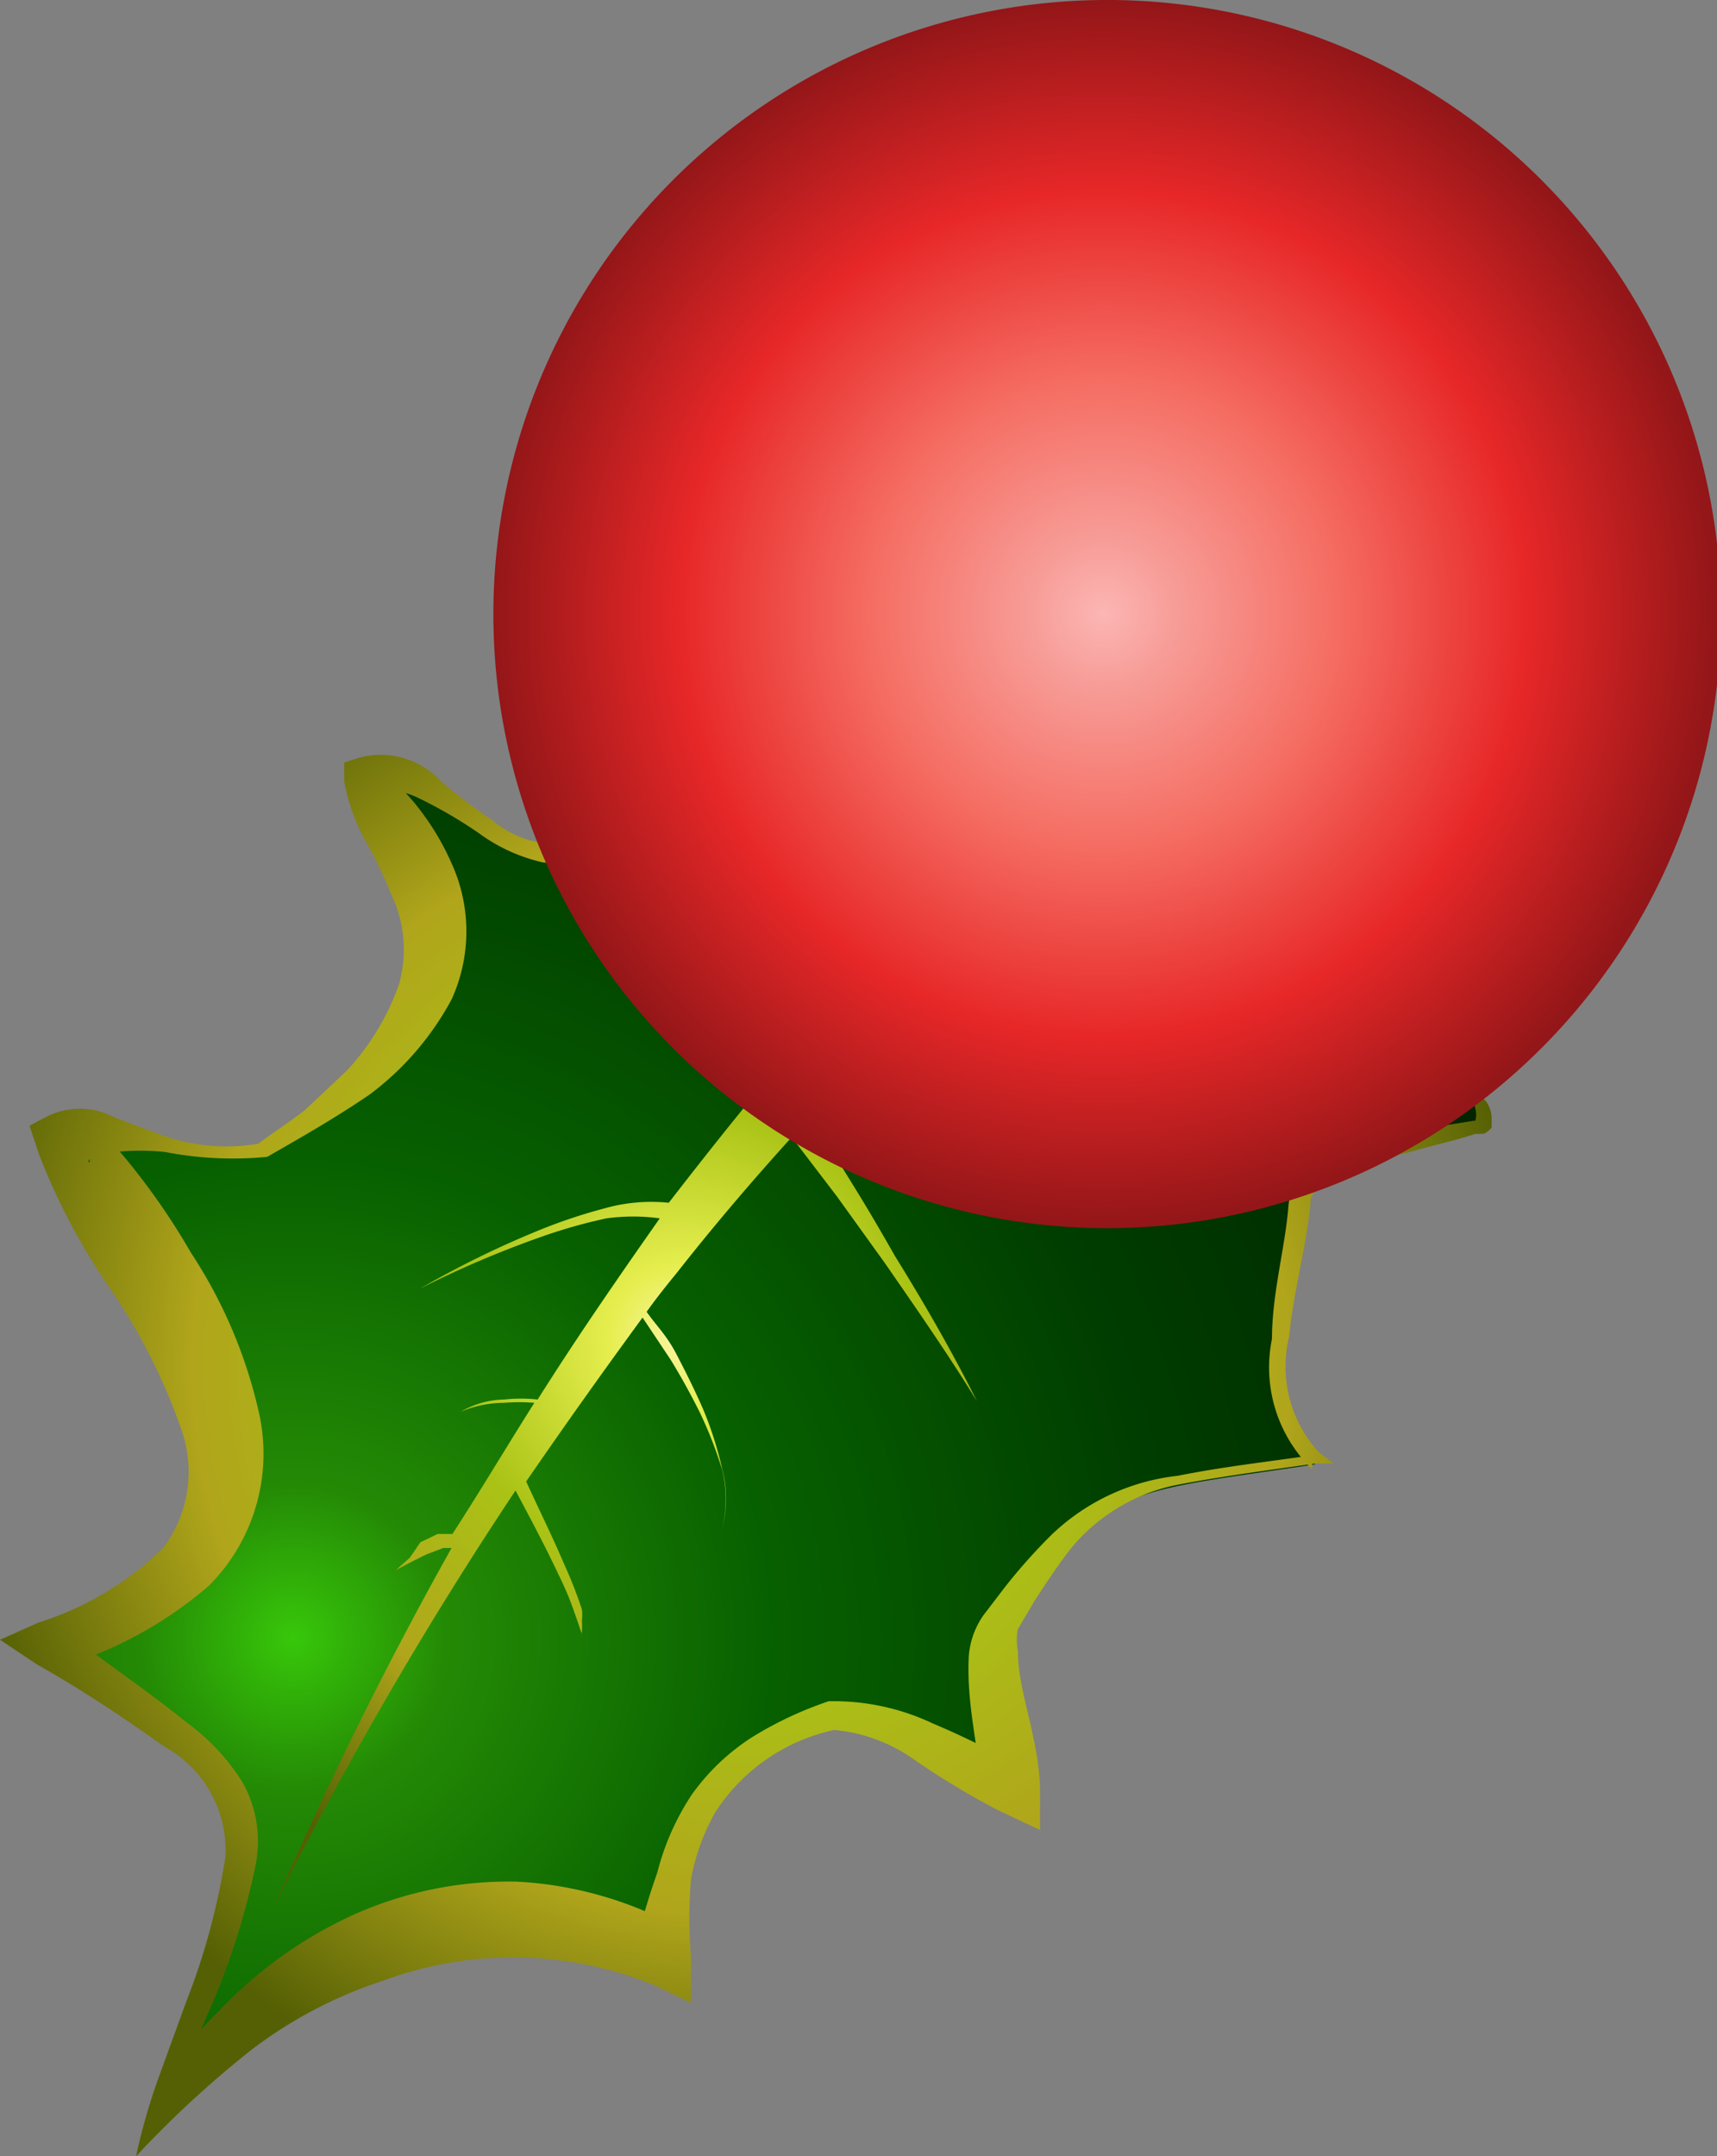 <svg xmlns="http://www.w3.org/2000/svg" xmlns:xlink="http://www.w3.org/1999/xlink" viewBox="0 0 20.95 26.3"><rect x="0" y="0" width="20.95" height="26.3" fill="#808080" stroke="none"/><defs><style>.cls-1{fill:url(#Dégradé_sans_nom_8735);}.cls-2{fill:url(#Dégradé_sans_nom_8744);}.cls-3{fill:url(#Dégradé_sans_nom_8744-2);}.cls-4{fill:url(#Dégradé_sans_nom_8690);}</style><radialGradient id="Dégradé_sans_nom_8735" cx="-23.27" cy="178.79" r="15.45" gradientTransform="matrix(0.77, -0.64, 0.64, 0.77, -92.94, -132.58)" gradientUnits="userSpaceOnUse"><stop offset="0" stop-color="#38c70a"/><stop offset="0.12" stop-color="#248a05"/><stop offset="0.38" stop-color="#076000"/><stop offset="0.69" stop-color="#003d00"/><stop offset="1" stop-color="#012500"/></radialGradient><radialGradient id="Dégradé_sans_nom_8744" cx="9.04" cy="16.66" r="9.7" gradientUnits="userSpaceOnUse"><stop offset="0" stop-color="#fdf5a5"/><stop offset="0.12" stop-color="#e5ee4e"/><stop offset="0.38" stop-color="#aac315"/><stop offset="0.69" stop-color="#b0a51b"/><stop offset="1" stop-color="#556004"/></radialGradient><radialGradient id="Dégradé_sans_nom_8744-2" cx="-17.29" cy="179.34" r="7.43" gradientTransform="matrix(0.77, -0.64, 0.64, 0.77, -93.15, -132.83)" xlink:href="#Dégradé_sans_nom_8744"/><radialGradient id="Dégradé_sans_nom_8690" cx="13.46" cy="7.48" r="7.48" gradientUnits="userSpaceOnUse"><stop offset="0" stop-color="#fcb6b4"/><stop offset="0.12" stop-color="#f79c97"/><stop offset="0.38" stop-color="#f56d62"/><stop offset="0.69" stop-color="#e72728"/><stop offset="1" stop-color="#931618"/></radialGradient></defs><title>Fichier 25</title><g id="Calque_2" data-name="Calque 2"><g id="Modale_déco_Catalogue" data-name="Modale déco Catalogue"><path class="cls-1" d="M1.69,26.24c1.75-4.55,1.85-4.11-1.14-6.17,4-1.37,1.43-4.16.24-6.17.38-.32,1.52.31,2.38.13,3.81-2.26,1.4-3.88,1.3-4.58.72-.35,1.82,1.57,2.67.79A2.78,2.78,0,0,0,8,8.11c.09-.57,1.62.3,2.45-.6s2.77,2.1,3.94.85,2.17,2.66,2.88,3.43-.47.47-.13,1.05,1.11.33,1,.87c0,.11-2.26.31-2.28,1s-.66,2.57.19,3.15c-2.37.36-2.63.24-3.81,2-.25.42.14,1.42.12,2.05-.62-.31-1.56-1-2.15-.88-1.81.53-2,1.8-2,2.89A5,5,0,0,0,1.69,26.24Z"/><path class="cls-2" d="M1.66,26.3a7.46,7.46,0,0,1,.29-1l.32-.88a8.32,8.32,0,0,0,.48-1.77A1.44,1.44,0,0,0,2,21.3c-.49-.35-1-.69-1.55-1L0,20l.47-.21A3.79,3.79,0,0,0,2,18.87,1.55,1.55,0,0,0,2.2,17.4a7.25,7.25,0,0,0-.8-1.6,8,8,0,0,1-.92-1.71l-.12-.36.19-.1a.9.9,0,0,1,.85,0l.59.22a2.32,2.32,0,0,0,1.16.1h0c.19-.14.39-.27.57-.41l.51-.48A3,3,0,0,0,4.87,12a1.56,1.56,0,0,0-.1-1.1,5.15,5.15,0,0,0-.28-.59,2.36,2.36,0,0,1-.29-.78l0-.23.19-.06a1,1,0,0,1,1,.3A7.54,7.54,0,0,0,6,10a1.23,1.23,0,0,0,.69.29c.25,0,.37-.19.52-.42A2.71,2.71,0,0,0,7.5,8.52a4.07,4.07,0,0,1,.07-.42.6.6,0,0,1,.25-.39.58.58,0,0,1,.37-.1c.36,0,.58.17.85.2a1.1,1.1,0,0,0,.76-.1,2,2,0,0,0,.28-.21,1.51,1.51,0,0,1,.33-.27.9.9,0,0,1,.92.18c.23.17.45.33.68.48a4.22,4.22,0,0,0,1.43.73.89.89,0,0,0,.76-.16c.2-.16.42-.42.71-.34.54.17.79.74,1.06,1.19s.46,1,.69,1.48c.12.25.23.5.37.73s.4.4.43.68-.19.19-.3.26a.23.23,0,0,0-.08.35.89.89,0,0,0,.65.43.78.78,0,0,1,.4.19.37.37,0,0,1,.07.24s0,0,0,.08a.22.22,0,0,1-.1.08l-.1,0c-.27.09-.53.14-.79.22a4.78,4.78,0,0,0-.76.23c-.24.09-.47.23-.46.4-.06.58-.21,1.08-.26,1.62a1.54,1.54,0,0,0,.36,1.41l.18.14-.22,0c-.55.08-1.1.15-1.63.25a2.25,2.25,0,0,0-1.34.77c-.16.2-.31.43-.46.66l-.2.34a.68.68,0,0,0,0,.27c0,.49.24,1,.27,1.65l0,.53-.51-.24a9.8,9.8,0,0,1-1-.6,2,2,0,0,0-1-.38h0a2.3,2.3,0,0,0-1.45,1,2.57,2.57,0,0,0-.3.83,5.84,5.84,0,0,0,0,.93v.57L8,24.22a4.56,4.56,0,0,0-3.33-.06A5.41,5.41,0,0,0,3.07,25,12.59,12.59,0,0,0,1.66,26.3Zm.06-.13a3.29,3.29,0,0,1,.94-1.63A5.25,5.25,0,0,1,4.3,23.36a4.63,4.63,0,0,1,2-.41,4.62,4.62,0,0,1,2,.57l-.57.32a8.92,8.92,0,0,1,.29-1,3.1,3.1,0,0,1,.42-.95,2.67,2.67,0,0,1,.75-.71,4.53,4.53,0,0,1,.92-.43h0a2.83,2.83,0,0,1,1.27.27,10.47,10.47,0,0,1,1.06.52l-.48.29c0-.46-.17-1-.14-1.62A1,1,0,0,1,12,19.7l.26-.34a6.86,6.86,0,0,1,.57-.64A2.64,2.64,0,0,1,14.37,18c.55-.11,1.09-.17,1.64-.25l0,.17a1.73,1.73,0,0,1-.49-1.59c0-.55.16-1.11.2-1.61a.6.6,0,0,1,.25-.45,1.75,1.75,0,0,1,.4-.22,5.7,5.7,0,0,1,.8-.25l.81-.13H18s0,0,0,0,0,0,0,0a.25.25,0,0,0,0-.15c0-.09-.18-.15-.3-.2a1.17,1.17,0,0,1-.63-.5.23.23,0,0,1,.08-.35c.1-.07.27-.11.29-.26s-.3-.43-.42-.68a7.09,7.09,0,0,1-.38-.72c-.23-.49-.45-1-.7-1.48s-.52-1-1-1.18c-.28-.06-.48.17-.69.34a.91.91,0,0,1-.78.18A4.48,4.48,0,0,1,12,7.92a2.12,2.12,0,0,0-.72-.36c-.25-.08-.53-.08-.63,0a3.15,3.15,0,0,1-.29.26A1.28,1.28,0,0,1,9.89,8c-.3,0-.58,0-.86.06a2.74,2.74,0,0,0-.77.13s0,.05,0,0,0,0,.06,0,0,0,0,0,0,.24,0,.38a2.73,2.73,0,0,1-.23.89,2.51,2.51,0,0,1-.6.72,1.14,1.14,0,0,1-.86.34,2.11,2.11,0,0,1-.79-.36,5.55,5.55,0,0,0-.7-.41c-.23-.12-.49-.15-.55-.07l.15-.29c0,.09.23.28.37.47a3.13,3.13,0,0,1,.4.67,2,2,0,0,1,0,1.66,3.53,3.53,0,0,1-1,1.16c-.41.28-.83.52-1.25.76h0a4.34,4.34,0,0,1-1.25-.06,3.06,3.06,0,0,0-.6,0c-.19,0-.38.1-.32.13l.08-.46a8.32,8.32,0,0,1,1.16,1.56,5.88,5.88,0,0,1,.82,1.91,2.28,2.28,0,0,1-.6,2.15,4.92,4.92,0,0,1-1.84,1l.06-.46c.49.38,1,.72,1.51,1.13a2.65,2.65,0,0,1,.68.73,1.47,1.47,0,0,1,.16,1,8.71,8.71,0,0,1-.58,1.81l-.36.87A6.2,6.2,0,0,1,1.72,26.17Z"/><path class="cls-3" d="M11.87,10.5l-.4-.07a3.59,3.59,0,0,0-.47,0,3.71,3.71,0,0,0-.47,0,2.2,2.2,0,0,0-.44.12,2.26,2.26,0,0,1,.45,0,2,2,0,0,1,.43.08,2.58,2.58,0,0,1,.42.13l.15.06c-.25.25-.5.5-.74.76l-.49.53-.3,0a2,2,0,0,0-.35,0,2.14,2.14,0,0,0-.35.06L9,12.24a1.88,1.88,0,0,1,.33-.05h.34a1.64,1.64,0,0,1,.32.05l.17,0c-.7.78-1.35,1.59-2,2.43a2.09,2.09,0,0,0-.79.07,6.48,6.48,0,0,0-.78.26,11.76,11.76,0,0,0-1.47.72,12.29,12.29,0,0,1,1.5-.64,6.39,6.39,0,0,1,.78-.22,2.4,2.4,0,0,1,.65,0l-.21.3c-.44.63-.87,1.26-1.28,1.91a1.86,1.86,0,0,0-.41,0,1.08,1.08,0,0,0-.53.15,1.36,1.36,0,0,1,.53-.11,2.31,2.31,0,0,1,.37,0c-.33.52-.65,1.06-1,1.6l-.18,0-.21.1L5,19l-.17.15L5,19.06l.2-.1.21-.08.1,0a48.16,48.16,0,0,0-2.17,4.38h0a47.61,47.61,0,0,1,2.95-5.08c.16.3.32.6.47.91s.17.36.24.55a47181542057607,47181542057607,0,0,0,.1.28.74.74,0,0,1,0,.14.76.76,0,0,1,0,.15.75.75,0,0,0,0-.15.83.83,0,0,0,0-.15,1,1,0,0,0,0-.14.58.58,0,0,0,0-.14,5.42,5.42,0,0,0-.22-.56c-.14-.33-.3-.65-.46-1,.46-.67.93-1.33,1.42-2l.34.51c.13.21.25.43.36.65a5.2,5.2,0,0,1,.27.69,1.5,1.5,0,0,1,0,.73,1.43,1.43,0,0,0,0-.74,4.32,4.32,0,0,0-.23-.72c-.1-.23-.21-.45-.33-.68S8,16.16,7.89,16c.12-.17.25-.33.38-.49.44-.56.91-1.11,1.39-1.64l.55.72.59.82c.38.55.77,1.11,1.12,1.68-.3-.6-.64-1.19-1-1.77-.17-.3-.34-.59-.52-.88s-.34-.55-.53-.83c.46-.49.94-1,1.42-1.44.23.18.45.38.66.58s.45.43.66.66a5,5,0,0,1,.57.73,1.62,1.62,0,0,1,.22.41.7.7,0,0,1,0,.45.76.76,0,0,0,0-.47,2.39,2.39,0,0,0-.18-.44,7.25,7.25,0,0,0-.51-.8c-.19-.26-.39-.5-.6-.74s-.38-.43-.59-.64a38.23,38.23,0,0,1,4.05-3.15s-.52-.76-.92-.61A21.11,21.11,0,0,0,11.87,10.5Z"/><path class="cls-4" d="M21,7.48A7.49,7.49,0,1,1,13.46,0,7.49,7.49,0,0,1,21,7.48Z"/></g></g></svg>